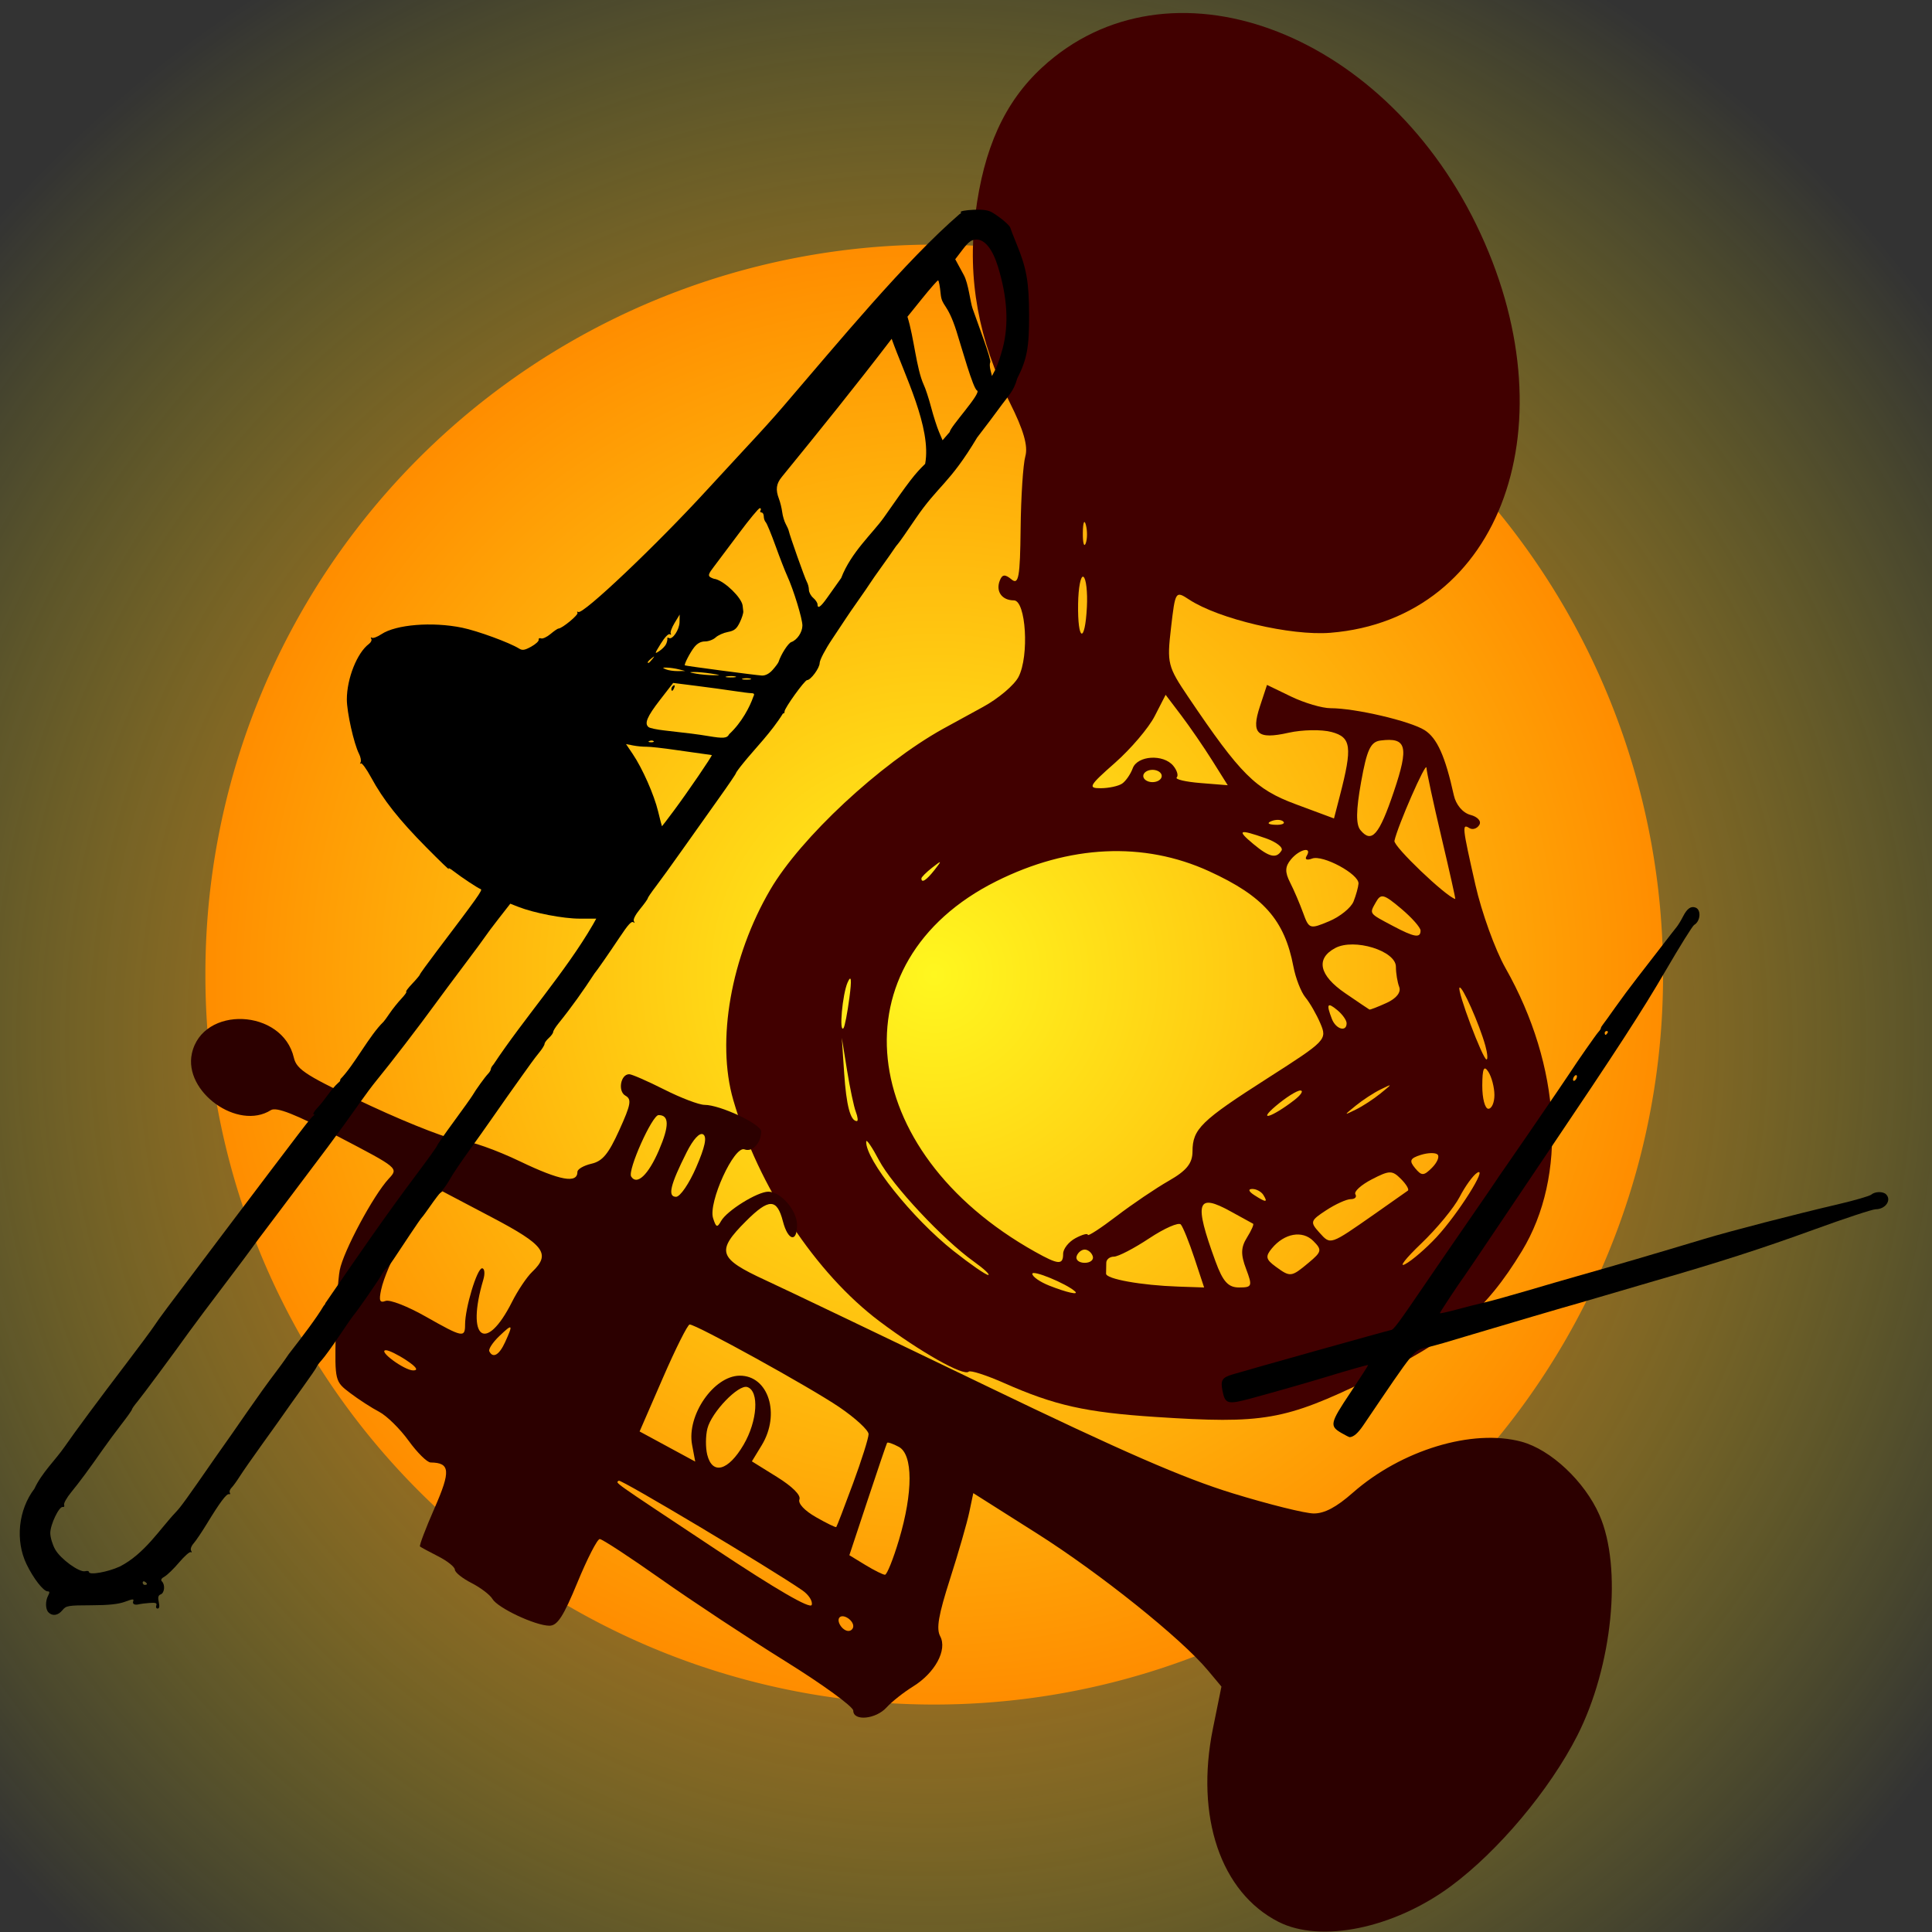<?xml version="1.0" encoding="UTF-8" standalone="no"?>
<!-- Created with Inkscape (http://www.inkscape.org/) -->

<svg
   xmlns:dc="http://purl.org/dc/elements/1.1/"
   xmlns:cc="http://creativecommons.org/ns#"
   xmlns:rdf="http://www.w3.org/1999/02/22-rdf-syntax-ns#"
   xmlns:svg="http://www.w3.org/2000/svg"
   xmlns="http://www.w3.org/2000/svg"
   xmlns:xlink="http://www.w3.org/1999/xlink"
   xmlns:sodipodi="http://sodipodi.sourceforge.net/DTD/sodipodi-0.dtd"
   xmlns:inkscape="http://www.inkscape.org/namespaces/inkscape"
   width="1024"
   height="1024"
   id="svg2"
   version="1.1"
   inkscape:version="0.48.4 r9939"
   sodipodi:docname="icon_redcircle.svg"
   inkscape:export-filename="/home/ben/Dropbox/Red Jackets/RedJacketsFakebook/images/icon_redcircle_40.png"
   inkscape:export-xdpi="3.515625"
   inkscape:export-ydpi="3.515625">
  <rect width="100%" height="100%" fill="#333333" stroke="none"/>
  <defs
     id="defs4">
    <linearGradient
       id="linearGradient4052">
      <stop
         id="stop4054"
         offset="0"
         style="stop-color:#ff4d1f;stop-opacity:1;" />
      <stop
         id="stop4056"
         offset="1"
         style="stop-color:#831500;stop-opacity:1;" />
    </linearGradient>
    <linearGradient
       id="linearGradient3817">
      <stop
         style="stop-color:#a57400;stop-opacity:0;"
         offset="0"
         id="stop3819" />
      <stop
         style="stop-color:#000000;stop-opacity:0.3;"
         offset="1"
         id="stop3821" />
    </linearGradient>
    <linearGradient
       id="linearGradient3789">
      <stop
         style="stop-color:#fff71f;stop-opacity:1;"
         offset="0"
         id="stop3791" />
      <stop
         style="stop-color:#ff8d00;stop-opacity:1;"
         offset="1"
         id="stop3793" />
    </linearGradient>
    <radialGradient
       inkscape:collect="always"
       xlink:href="#linearGradient3789"
       id="radialGradient3811"
       cx="157.371"
       cy="306.106"
       fx="157.371"
       fy="306.106"
       r="54.949"
       gradientTransform="matrix(1,0,0,1.015,0,-4.504)"
       gradientUnits="userSpaceOnUse" />
    <radialGradient
       inkscape:collect="always"
       xlink:href="#linearGradient3789"
       id="radialGradient3813"
       cx="167.074"
       cy="295.735"
       fx="167.074"
       fy="295.735"
       r="65.145"
       gradientTransform="matrix(1,0,0,0.845,0,45.964)"
       gradientUnits="userSpaceOnUse"
       spreadMethod="reflect" />
    <radialGradient
       inkscape:collect="always"
       xlink:href="#linearGradient3789"
       id="radialGradient3829"
       gradientUnits="userSpaceOnUse"
       gradientTransform="matrix(1,0,0,1.015,0,-4.504)"
       cx="157.371"
       cy="306.106"
       fx="157.371"
       fy="306.106"
       r="54.949" />
    <radialGradient
       inkscape:collect="always"
       xlink:href="#linearGradient3789"
       id="radialGradient3835"
       gradientUnits="userSpaceOnUse"
       gradientTransform="matrix(1,0,0,0.845,0,45.964)"
       spreadMethod="reflect"
       cx="167.074"
       cy="295.735"
       fx="167.074"
       fy="295.735"
       r="65.145" />
    <radialGradient
       inkscape:collect="always"
       xlink:href="#linearGradient3789-3"
       id="radialGradient3813-4"
       cx="167.074"
       cy="295.735"
       fx="167.074"
       fy="295.735"
       r="65.145"
       gradientTransform="matrix(1,0,0,0.845,0,45.964)"
       gradientUnits="userSpaceOnUse"
       spreadMethod="reflect" />
    <linearGradient
       id="linearGradient3789-3">
      <stop
         style="stop-color:#fff71f;stop-opacity:1;"
         offset="0"
         id="stop3791-2" />
      <stop
         style="stop-color:#ff8d00;stop-opacity:1;"
         offset="1"
         id="stop3793-0" />
    </linearGradient>
    <linearGradient
       id="linearGradient3876">
      <stop
         style="stop-color:#fff71f;stop-opacity:1;"
         offset="0"
         id="stop3878" />
      <stop
         style="stop-color:#ff8d00;stop-opacity:1;"
         offset="1"
         id="stop3880" />
    </linearGradient>
    <linearGradient
       id="linearGradient3883">
      <stop
         style="stop-color:#fff71f;stop-opacity:1;"
         offset="0"
         id="stop3885" />
      <stop
         style="stop-color:#ff8d00;stop-opacity:1;"
         offset="1"
         id="stop3887" />
    </linearGradient>
    <radialGradient
       inkscape:collect="always"
       xlink:href="#linearGradient3789-3"
       id="radialGradient3835-8"
       gradientUnits="userSpaceOnUse"
       gradientTransform="matrix(1,0,0,0.845,0,45.964)"
       spreadMethod="reflect"
       cx="167.074"
       cy="295.735"
       fx="167.074"
       fy="295.735"
       r="65.145" />
    <linearGradient
       id="linearGradient3890">
      <stop
         style="stop-color:#fff71f;stop-opacity:1;"
         offset="0"
         id="stop3892" />
      <stop
         style="stop-color:#ff8d00;stop-opacity:1;"
         offset="1"
         id="stop3894" />
    </linearGradient>
    <radialGradient
       r="65.145"
       fy="295.735"
       fx="167.074"
       cy="295.735"
       cx="167.074"
       spreadMethod="reflect"
       gradientTransform="matrix(1,0,0,0.845,0,45.964)"
       gradientUnits="userSpaceOnUse"
       id="radialGradient3900"
       xlink:href="#linearGradient3789-3"
       inkscape:collect="always" />
    <radialGradient
       inkscape:collect="always"
       xlink:href="#linearGradient4052"
       id="radialGradient4050"
       cx="-1510"
       cy="339.714"
       fx="-1510"
       fy="339.714"
       r="404.286"
       gradientUnits="userSpaceOnUse" />
    <radialGradient
       inkscape:collect="always"
       xlink:href="#linearGradient3789-3"
       id="radialGradient4070"
       gradientUnits="userSpaceOnUse"
       cx="-1510"
       cy="339.714"
       fx="-1510"
       fy="339.714"
       r="404.286" />
    <radialGradient
       inkscape:collect="always"
       xlink:href="#linearGradient3789-3"
       id="radialGradient4072"
       gradientUnits="userSpaceOnUse"
       gradientTransform="matrix(1,0,0,0.845,0,45.964)"
       spreadMethod="reflect"
       cx="167.074"
       cy="295.735"
       fx="167.074"
       fy="295.735"
       r="65.145" />
    <radialGradient
       inkscape:collect="always"
       xlink:href="#linearGradient3789-3"
       id="radialGradient4074"
       gradientUnits="userSpaceOnUse"
       gradientTransform="matrix(1,0,0,0.845,0,45.964)"
       spreadMethod="reflect"
       cx="167.074"
       cy="295.735"
       fx="167.074"
       fy="295.735"
       r="65.145" />
    <radialGradient
       inkscape:collect="always"
       xlink:href="#linearGradient4052-9"
       id="radialGradient4070-0"
       gradientUnits="userSpaceOnUse"
       cx="-1510"
       cy="339.714"
       fx="-1510"
       fy="339.714"
       r="404.286" />
    <linearGradient
       id="linearGradient4052-9">
      <stop
         id="stop4054-1"
         offset="0"
         style="stop-color:#ff4d1f;stop-opacity:1;" />
      <stop
         id="stop4056-1"
         offset="1"
         style="stop-color:#ffff00;stop-opacity:0;" />
    </linearGradient>
    <radialGradient
       r="404.286"
       fy="339.714"
       fx="-1510"
       cy="339.714"
       cx="-1510"
       gradientUnits="userSpaceOnUse"
       id="radialGradient9207"
       xlink:href="#linearGradient4052-9"
       inkscape:collect="always" />
  </defs>
  <sodipodi:namedview
     id="base"
     pagecolor="#000000"
     bordercolor="#666666"
     borderopacity="1.0"
     inkscape:pageopacity="0"
     inkscape:pageshadow="2"
     inkscape:zoom="0.35"
     inkscape:cx="-248.03152"
     inkscape:cy="475.57302"
     inkscape:document-units="px"
     inkscape:current-layer="g4058"
     showgrid="false"
     inkscape:window-width="1920"
     inkscape:window-height="1022"
     inkscape:window-x="0"
     inkscape:window-y="0"
     inkscape:window-maximized="1"
     showguides="true"
     inkscape:guide-bbox="true" />
  <g
     inkscape:label="Layer 1"
     inkscape:groupmode="layer"
     id="layer1"
     transform="translate(0,-28.362)">
    <g
       id="g4058"
       transform="matrix(1.097,0,0,1.097,-48.09,-36.55)">
      <path
         transform="matrix(1.483,0,0,1.483,2731.924,56.406)"
         d="m -1105.714,339.714 a 404.286,404.286 0 1 1 -808.571,0 404.286,404.286 0 1 1 808.571,0 z"
         sodipodi:ry="404.28571"
         sodipodi:rx="404.28571"
         sodipodi:cy="339.71429"
         sodipodi:cx="-1510"
         id="path4042-1"
         style="fill:url(#radialGradient9207);fill-opacity:1.0;stroke:none"
         sodipodi:type="arc"
         inkscape:export-filename="/home/ben/Dropbox/Red Jackets/RedJacketsFakebook/images/icon_redcircle_40.png"
         inkscape:export-xdpi="2.7363365"
         inkscape:export-ydpi="2.7363365" />
      <path
         transform="matrix(0.871,0,0,0.871,1810.426,234.153)"
         d="m -1105.714,339.714 a 404.286,404.286 0 1 1 -808.571,0 404.286,404.286 0 1 1 808.571,0 z"
         sodipodi:ry="404.28571"
         sodipodi:rx="404.28571"
         sodipodi:cy="339.71429"
         sodipodi:cx="-1510"
         id="path4042"
         style="fill:url(#radialGradient4070);fill-opacity:1.0;stroke:none"
         sodipodi:type="arc" />
      <path
         sodipodi:nodetypes="sscssssscscccsssssssssscsssccsssssscssssscsscccscscscccsccsssssccscsssssssssscsscssscscsssssscssscsssssssssscssssssscscsscscssssssscscscsssscsscssssscssscssscssscsssccssscscsscsscsscssssscccccccscscsscssccsssssccscccccc"
         inkscape:connector-curvature="0"
         id="path4036"
         d="m 602.158,743.778 c -33.752,-2.217 -48.724,-5.568 -73.163,-16.376 -8.634,-3.819 -16.343,-6.299 -17.13,-5.512 -2.368,2.368 -23.319,-9.452 -43.072,-24.301 -30.878,-23.211 -58.558,-65.099 -70.671,-106.943 -8.277,-28.592 -1.121,-69.202 17.918,-101.689 14.686,-25.059 52.925,-60.673 83.303,-77.582 3.326,-1.852 12.077,-6.643 19.447,-10.648 7.369,-4.005 15.086,-10.529 17.148,-14.498 5.253,-10.11 3.61,-36.991 -2.261,-36.991 -5.73,0 -8.814,-4.288 -6.82,-9.483 1.193,-3.11 2.531,-3.263 5.679,-0.65 3.453,2.866 4.166,-1.089 4.415,-24.488 0.163,-15.348 1.19,-31.094 2.283,-34.991 1.389,-4.955 -0.872,-12.764 -7.519,-25.972 -15.09,-29.983 -20.535,-59.76 -16.625,-90.935 4.008,-31.964 14.152,-54.273 32.273,-70.976 60.734,-55.983 163.496,-18.777 209.725,75.933 46.55,95.369 12.517,190.569 -70.509,197.234 -19.076,1.531 -53.849,-6.646 -68.174,-16.032 -6.632,-4.346 -6.716,-4.217 -8.785,13.614 -2.002,17.246 -1.647,18.657 8.467,33.636 25.15,37.249 32.28,44.359 51.738,51.591 l 18.538,6.891 2.847,-11.002 c 6.113,-23.621 5.516,-28.206 -4.003,-30.765 -4.808,-1.292 -14.187,-1.126 -20.842,0.369 -15.075,3.387 -18.171,0.523 -13.788,-12.755 l 3.421,-10.366 11.644,5.626 c 6.404,3.094 14.992,5.626 19.084,5.626 11.927,0 38.435,6.192 45.431,10.612 6.006,3.795 9.961,12.612 14.108,31.461 1.009,4.585 4.33,8.514 8.011,9.476 3.53,0.923 5.412,3.059 4.293,4.87 -1.097,1.775 -3.241,2.456 -4.766,1.513 -3.672,-2.269 -3.531,-0.927 2.87,27.37 3.019,13.346 9.551,31.434 14.515,40.195 26.938,47.545 30.009,100.497 7.936,136.833 -17.662,29.074 -34.035,42.797 -74.243,62.224 -40.454,19.546 -50.565,21.306 -102.721,17.88 z m -38.955,-60.689 c -4.236,-3.791 -20.594,-10.521 -20.594,-8.473 0,1.364 3.685,3.935 8.188,5.715 8.459,3.343 14.579,4.704 12.406,2.759 z m 57.731,-16.01 c -2.575,-7.779 -5.54,-15.113 -6.589,-16.298 -1.05,-1.185 -7.905,1.824 -15.236,6.686 -7.33,4.863 -15.002,8.847 -17.049,8.854 -2.047,0.006 -3.722,1.353 -3.722,2.99 0,1.638 -0.044,3.982 -0.099,5.21 -0.115,2.596 16.974,5.669 34.903,6.277 l 12.473,0.423 -4.681,-14.143 z m 24.949,5.147 c -2.635,-6.981 -2.531,-10.38 0.465,-15.177 2.123,-3.4 3.433,-6.386 2.91,-6.636 -0.523,-0.25 -5.308,-2.877 -10.633,-5.837 -16.599,-9.227 -18.026,-4.685 -7.536,23.991 3.595,9.828 6.144,12.654 11.41,12.654 6.309,0 6.544,-0.626 3.385,-8.996 z m -131.56,-3.537 c -14.95,-10.693 -39.4,-36.83 -45.798,-48.959 -3.324,-6.301 -6.103,-10.363 -6.175,-9.027 -0.468,8.64 22.274,37.134 42.224,52.904 8.112,6.412 15.634,11.617 16.715,11.565 1.081,-0.052 -2.054,-2.969 -6.967,-6.483 z m 161.791,0.576 c 6.358,-5.298 6.553,-6.214 2.242,-10.525 -5.268,-5.268 -13.943,-3.721 -19.991,3.566 -3.252,3.919 -2.964,5.342 1.789,8.817 7.129,5.213 7.531,5.166 15.959,-1.858 z m 61.793,-12.363 c 10.4,-11.205 25.084,-34.476 19.624,-31.101 -1.962,1.213 -5.769,6.462 -8.46,11.666 -2.691,5.204 -11.056,15.349 -18.588,22.545 -7.532,7.196 -11.015,11.672 -7.74,9.947 3.275,-1.725 10.099,-7.601 15.164,-13.057 z m -180.411,8.048 c 0,-2.399 2.68,-5.795 5.955,-7.548 3.275,-1.753 5.955,-2.479 5.955,-1.613 0,0.866 6.233,-3.184 13.852,-9 7.619,-5.815 18.997,-13.511 25.285,-17.101 8.563,-4.888 11.439,-8.44 11.456,-14.146 0.033,-10.907 4.032,-14.812 36.32,-35.46 28.278,-18.084 28.786,-18.611 25.477,-26.393 -1.857,-4.367 -5.112,-10.039 -7.232,-12.602 -2.12,-2.564 -4.732,-9.263 -5.804,-14.887 -4.301,-22.562 -14.456,-34.051 -40.733,-46.081 -31.593,-14.464 -67.597,-12.77 -102.835,4.839 -77.845,38.9 -68.27,130.337 18.747,179.019 11.303,6.324 13.557,6.485 13.557,0.974 z m 14.316,1.161 c -0.587,-1.76 -2.34,-3.201 -3.895,-3.201 -1.556,0 -3.309,1.44 -3.896,3.201 -0.587,1.76 1.166,3.201 3.896,3.201 2.729,0 4.482,-1.44 3.895,-3.201 z m 136.044,-20.29 c 8.188,-5.721 15.477,-10.846 16.199,-11.391 0.721,-0.544 -0.787,-3.088 -3.352,-5.653 -4.233,-4.233 -5.531,-4.214 -14.063,0.198 -5.17,2.673 -8.745,5.92 -7.945,7.215 0.8,1.295 -0.202,2.354 -2.228,2.354 -2.025,0 -7.369,2.415 -11.874,5.367 -7.72,5.059 -7.906,5.682 -3.232,10.847 5.403,5.97 4.924,6.132 26.494,-8.938 z m -53.594,-9.261 c -1.012,-1.638 -3.436,-2.957 -5.386,-2.932 -2.131,0.027 -1.764,1.198 0.92,2.932 5.72,3.697 6.751,3.697 4.466,0 z m 84.159,-19.554 c -1.007,-1.007 -4.683,-0.927 -8.168,0.18 -5.176,1.643 -5.673,2.81 -2.713,6.376 3.177,3.828 4.182,3.806 8.167,-0.18 2.5,-2.5 3.721,-5.369 2.713,-6.376 z m -281.091,-20.666 c -0.948,-2.47 -2.859,-11.514 -4.247,-20.098 l -2.523,-15.606 1.139,17.044 c 1.048,15.672 3.03,23.152 6.134,23.152 0.671,0 0.444,-2.021 -0.504,-4.492 z m 211.819,-5.617 c 3.275,-2.524 4.615,-4.626 2.977,-4.67 -1.637,-0.044 -6.997,3.334 -11.91,7.506 -9.147,7.769 -1.801,5.436 8.932,-2.837 z m 41.684,-3.236 c 5.955,-4.849 5.955,-4.849 0,-1.925 -3.275,1.608 -8.634,5.105 -11.91,7.772 -5.955,4.849 -5.955,4.849 0,1.925 3.275,-1.608 8.634,-5.105 11.91,-7.772 z m 55.037,0.69 c -0.024,-3.685 -1.344,-8.709 -2.932,-11.165 -2.147,-3.322 -2.898,-1.606 -2.932,6.699 -0.024,6.141 1.294,11.165 2.932,11.165 1.638,0 2.957,-3.015 2.932,-6.699 z m -4.392,-23.819 c -2.901,-10.437 -11.259,-29.212 -12.468,-28.004 -1.316,1.316 11.243,34.703 13.053,34.703 0.702,0 0.438,-3.015 -0.586,-6.699 z m -307.249,-23.075 c 1.183,-8.947 0.895,-11.42 -0.865,-7.444 -2.518,5.686 -4.221,24.669 -1.981,22.083 0.591,-0.682 1.872,-7.27 2.846,-14.639 z m 240.229,12.274 c 0,-1.437 -2.01,-4.281 -4.466,-6.319 -4.848,-4.023 -5.454,-3.061 -2.659,4.223 1.913,4.986 7.125,6.519 7.125,2.097 z m 19.328,-9.827 c 4.693,-2.138 7.073,-5.139 6.095,-7.687 -0.882,-2.299 -1.604,-6.696 -1.604,-9.771 0,-7.716 -20.187,-13.939 -29.335,-9.043 -9.534,5.102 -7.762,13.188 4.771,21.77 6.141,4.205 11.437,7.779 11.77,7.942 0.332,0.163 4.069,-1.282 8.303,-3.211 z m 16.401,-34.934 c 0,-1.492 -4.244,-6.284 -9.431,-10.648 -8.402,-7.07 -9.731,-7.399 -12.183,-3.019 -3.163,5.653 -3.501,5.185 8.215,11.402 10.386,5.511 13.398,6.021 13.398,2.265 z m -32.367,-14.091 c 1.196,-3.04 2.268,-6.913 2.383,-8.607 0.312,-4.589 -17.277,-14.078 -22.43,-12.101 -2.528,0.97 -3.677,0.437 -2.647,-1.229 2.929,-4.739 -3.397,-3.378 -7.549,1.624 -2.894,3.488 -2.995,6.128 -0.426,11.165 1.851,3.629 4.682,10.239 6.293,14.688 2.83,7.819 3.251,7.955 12.565,4.039 5.3,-2.229 10.616,-6.539 11.811,-9.579 z m 42.443,-31.097 c -3.904,-16.52 -7.155,-31.593 -7.224,-33.496 -0.124,-3.425 -13.975,28.201 -15.473,35.33 -0.554,2.639 24.801,26.873 29.396,28.096 0.22,0.058 -2.795,-13.41 -6.699,-29.93 z m -244.913,15.894 c 3.704,-4.722 3.598,-4.828 -1.124,-1.124 -2.866,2.248 -5.21,4.592 -5.21,5.21 0,2.451 2.445,0.873 6.335,-4.086 z m 167.666,-9.387 c 0.913,-1.478 -2.557,-4.158 -7.712,-5.955 -12.954,-4.516 -14.062,-3.995 -5.922,2.786 7.738,6.447 11.122,7.233 13.634,3.168 z m 54.298,-28.578 c 7.335,-21.746 6.164,-26.197 -6.466,-24.579 -4.824,0.618 -6.593,4.404 -9.405,20.115 -2.444,13.655 -2.535,20.478 -0.311,23.174 5.443,6.597 9.054,2.422 16.182,-18.71 z m -53.436,14.579 c -0.989,-0.989 -3.557,-1.095 -5.707,-0.235 -2.375,0.95 -1.67,1.656 1.799,1.799 3.139,0.129 4.897,-0.574 3.908,-1.564 z m -77.878,-18.344 c 1.757,-1.203 4.06,-4.532 5.117,-7.398 2.284,-6.19 14.809,-6.967 19.584,-1.215 1.824,2.198 2.576,4.736 1.671,5.641 -0.905,0.905 4.272,2.121 11.504,2.703 l 13.149,1.059 -7.477,-11.91 c -4.112,-6.55 -10.864,-16.379 -15.005,-21.842 l -7.527,-9.932 -5.299,10.33 c -2.915,5.681 -11.565,15.845 -19.224,22.587 -12.498,11.001 -13.195,12.252 -6.806,12.211 3.915,-0.024 8.556,-1.03 10.313,-2.233 z m 19.136,-3.676 c 0,-1.638 -2.01,-2.977 -4.466,-2.977 -2.456,0 -4.466,1.34 -4.466,2.977 0,1.638 2.01,2.977 4.466,2.977 2.456,0 4.466,-1.34 4.466,-2.977 z m -36.161,-81.627 c 0.374,-7.23 -0.38,-13.8 -1.677,-14.6 -1.296,-0.8 -2.455,5.116 -2.575,13.146 -0.271,18.167 3.323,19.396 4.251,1.454 z m -0.482,-39.647 c -0.755,-2.897 -1.422,-1.248 -1.483,3.665 -0.061,4.913 0.557,7.283 1.373,5.267 0.816,-2.016 0.865,-6.035 0.11,-8.932 z"
         style="fill:#410000;fill-opacity:1" />
      <path
         inkscape:connector-curvature="0"
         id="path4023"
         d="m 692.019,751.567 c -5.907,-3.423 -5.626,-4.718 4.227,-19.473 4.841,-7.249 8.717,-13.275 8.614,-13.391 -0.176,-0.198 -10.012,2.59 -20.449,5.795 -7.554,2.32 -26.165,7.636 -36.339,10.379 -11.114,2.997 -12.32,2.665 -13.584,-3.742 -1.003,-5.083 -0.224,-6.371 4.765,-7.873 8.343,-2.511 76.043,-21.481 76.664,-21.481 1.142,0 3.605,-3.313 15.994,-21.512 5.454,-8.011 15.125,-22.094 21.492,-31.294 6.367,-9.2 12.201,-17.707 12.965,-18.904 0.764,-1.197 2.678,-3.992 4.252,-6.211 1.575,-2.219 6.71,-9.661 11.411,-16.537 4.701,-6.876 10.914,-15.956 13.806,-20.179 2.892,-4.222 5.884,-8.649 6.648,-9.838 3.252,-5.058 12.595,-18.44 13.659,-19.563 0.637,-0.672 1.158,-1.478 1.158,-1.79 0,-0.313 0.417,-1.072 0.926,-1.687 0.509,-0.615 3.21,-4.362 6.001,-8.326 2.791,-3.964 7.589,-10.423 10.662,-14.354 3.073,-3.931 8.303,-10.689 11.623,-15.018 3.32,-4.329 6.633,-8.588 7.363,-9.464 0.73,-0.876 2.157,-3.221 3.173,-5.211 1.923,-3.769 3.781,-5.068 6.021,-4.209 2.83,1.086 2.353,6.648 -0.719,8.391 -0.746,0.423 -6.937,10.354 -13.759,22.069 -11.311,19.425 -23.429,38.109 -57.058,87.976 -6.526,9.677 -18.024,26.763 -25.551,37.968 -7.527,11.205 -14.165,21.017 -14.753,21.805 -2.376,3.182 -11.718,17.328 -11.718,17.744 0,0.245 3.646,-0.544 8.103,-1.753 4.457,-1.209 10.603,-2.766 13.659,-3.46 3.056,-0.693 12.224,-3.23 20.373,-5.637 8.149,-2.407 18.984,-5.553 24.078,-6.992 18.3,-5.169 38.168,-10.992 61.583,-18.047 12.546,-3.78 43.452,-11.784 64.361,-16.669 8.149,-1.904 15.475,-4.027 16.279,-4.718 1.809,-1.555 5.662,-1.634 7.15,-0.146 2.801,2.801 -0.293,7.223 -5.054,7.223 -1.528,0 -14.83,4.384 -29.561,9.743 -25.339,9.217 -46.057,15.889 -77.716,25.027 -7.64,2.205 -18.267,5.32 -23.614,6.922 -5.348,1.602 -10.974,3.247 -12.502,3.656 -3.845,1.03 -39.656,11.546 -50.933,14.957 -13.697,4.143 -17.091,5.117 -22.45,6.443 -6.617,1.637 -5.091,-0.23 -30.61,37.434 -2.689,3.969 -4.686,5.745 -6.671,5.933 -0.255,0.024 -2.041,-0.87 -3.969,-1.988 z m 113.579,-171.562 c 0.293,-0.764 0.174,-1.389 -0.265,-1.389 -0.439,0 -1.038,0.625 -1.331,1.389 -0.293,0.764 -0.174,1.389 0.265,1.389 0.439,0 1.038,-0.625 1.331,-1.389 z m 14.945,-21.762 c 0.315,-0.509 0.131,-0.926 -0.408,-0.926 -0.539,0 -0.981,0.417 -0.981,0.926 0,0.509 0.184,0.926 0.408,0.926 0.225,0 0.666,-0.417 0.981,-0.926 z"
         style="fill:#000000" />
      <path
         inkscape:connector-curvature="0"
         id="path3997"
         d="m 661.588,987.738 c -27.945,-14.194 -40.357,-50.775 -31.71,-93.451 l 4.102,-20.244 -6.59,-7.882 c -12.89,-15.418 -52.068,-46.796 -82.457,-66.039 l -30.847,-19.534 -1.937,9.232 c -1.065,5.078 -5.241,19.555 -9.281,32.172 -5.622,17.559 -6.741,24.066 -4.775,27.74 3.529,6.593 -2.466,17.694 -13.107,24.27 -4.534,2.802 -10.285,7.351 -12.781,10.109 -5.19,5.735 -16.113,6.791 -16.113,1.558 0,-1.901 -14.714,-12.607 -32.698,-23.791 -17.984,-11.184 -45.067,-29.062 -60.185,-39.729 -15.118,-10.667 -28.444,-19.39 -29.613,-19.383 -1.169,0.01 -6.013,9.44 -10.763,20.964 -6.795,16.483 -9.69,20.943 -13.573,20.91 -6.85,-0.059 -24.96,-8.576 -27.509,-12.938 -1.157,-1.981 -5.714,-5.446 -10.125,-7.701 -4.411,-2.255 -8.02,-5.153 -8.02,-6.44 0,-1.288 -3.609,-4.177 -8.02,-6.42 -4.411,-2.243 -8.382,-4.392 -8.825,-4.775 -0.442,-0.383 2.716,-8.718 7.019,-18.522 7.905,-18.011 7.569,-21.952 -1.881,-22.069 -1.688,-0.02 -6.483,-4.757 -10.655,-10.526 -4.172,-5.768 -10.565,-12.046 -14.205,-13.949 -3.641,-1.904 -9.951,-5.988 -14.023,-9.076 -7.347,-5.572 -7.4,-5.787 -6.997,-28.343 0.225,-12.501 1.102,-26.436 1.952,-30.967 1.704,-9.08 16.287,-36.298 23.726,-44.281 4.727,-5.072 4.702,-5.093 -24.296,-20.24 -20.952,-10.944 -30.044,-14.52 -32.682,-12.852 -15.909,10.06 -42.245,-8.828 -38.171,-27.377 5.125,-23.333 43.785,-21.71 49.278,2.068 1.348,5.835 6.271,8.912 37.41,23.377 19.722,9.162 39.248,16.657 43.391,16.657 4.144,0 16.945,4.513 28.446,10.028 19.406,9.306 27.759,10.826 27.759,5.052 0,-1.292 3.054,-3.054 6.786,-3.915 5.33,-1.23 8.21,-4.707 13.419,-16.2 5.638,-12.439 6.086,-14.94 2.985,-16.676 -3.795,-2.124 -2.345,-10.37 1.822,-10.37 1.251,0 8.874,3.332 16.94,7.403 8.066,4.072 16.826,7.403 19.467,7.403 7.532,0 27.425,9.348 27.383,12.868 -0.067,5.596 -4.287,10.104 -8.092,8.644 -4.998,-1.918 -17.583,25.63 -15.174,33.217 1.443,4.545 1.995,4.743 3.872,1.389 2.8,-5.004 17.552,-14.167 22.809,-14.167 6.053,0 13.899,9.055 13.899,16.041 0,8.743 -4.409,7.656 -6.829,-1.683 -2.904,-11.205 -6.76,-11.22 -17.912,-0.068 -14.472,14.471 -13.332,17.945 9.318,28.405 10.519,4.858 58.531,27.842 106.692,51.075 66.06,31.867 95.35,44.632 119.254,51.971 17.428,5.351 35.043,9.729 39.145,9.729 5.197,0 10.887,-3.018 18.77,-9.958 23.525,-20.708 57.902,-31.119 81.593,-24.71 14.149,3.827 30.472,19.169 37.603,35.342 11.156,25.299 6.373,73.139 -10.661,106.645 -13.331,26.222 -38.192,55.831 -61.098,72.768 -27.491,20.327 -62.768,27.632 -83.236,17.236 z M 456.094,844.852 c 0,-2.912 -4.813,-6.026 -6.581,-4.259 -1.768,1.768 1.347,6.581 4.259,6.581 1.277,0 2.322,-1.045 2.322,-2.322 z m -24.573,-17.285 c -15.493,-10.683 -87.837,-53.888 -88.733,-52.993 -1.348,1.348 -5.367,-1.497 46.593,32.984 29.726,19.727 45.942,29.129 46.637,27.043 0.587,-1.759 -1.437,-4.925 -4.497,-7.035 z m 46.678,-24.462 c 6.833,-22.946 6.79,-41.193 -0.106,-44.884 -2.831,-1.515 -5.373,-2.387 -5.649,-1.938 -0.276,0.449 -4.491,12.851 -9.367,27.56 l -8.865,26.743 7.727,4.712 c 4.25,2.591 8.513,4.716 9.473,4.721 0.961,0 4.014,-7.606 6.786,-16.914 z m -22.247,-27.112 c 4.15,-11.255 7.545,-22.012 7.545,-23.905 0,-1.893 -6.389,-7.78 -14.198,-13.083 -14.171,-9.623 -68.996,-39.898 -72.253,-39.898 -0.945,0 -6.772,11.628 -12.949,25.84 l -11.231,25.84 13.438,7.278 13.438,7.278 -1.527,-8.141 c -2.66,-14.179 10.463,-33.24 22.971,-33.363 13.928,-0.138 19.858,18.554 10.668,33.626 l -4.737,7.769 12.119,7.533 c 7.433,4.62 11.629,8.81 10.852,10.835 -0.762,1.985 2.429,5.413 8.004,8.6 5.099,2.914 9.506,5.063 9.793,4.776 0.287,-0.287 3.917,-9.731 8.067,-20.986 z m -52.854,-18.775 c 6.736,-11.494 7.67,-25.966 1.802,-27.892 -4.255,-1.397 -17.3,12.174 -19.278,20.055 -0.895,3.567 -0.931,9.262 -0.079,12.655 2.485,9.902 10.165,7.794 17.556,-4.817 z M 240.164,716.382 c -4.072,-2.697 -8.514,-4.873 -9.871,-4.837 -4.18,0.112 8.922,9.774 13.229,9.756 2.633,-0.01 1.46,-1.728 -3.358,-4.919 z m 47.725,-8.753 c 3.994,-8.765 3.658,-9.105 -2.848,-2.88 -3.142,3.005 -5.297,6.297 -4.79,7.315 1.772,3.557 4.797,1.801 7.638,-4.435 z m -19.346,-8.486 c 0,-8.021 5.782,-27.181 8.203,-27.181 1.234,0 1.501,2.499 0.594,5.553 -8.468,28.49 1.18,35.886 13.897,10.653 2.782,-5.52 7.143,-12.023 9.691,-14.451 9.162,-8.731 6.052,-12.967 -19.336,-26.332 l -23.969,-12.618 -6.261,4.625 c -6.487,4.792 -20.867,31.223 -23.39,42.994 -1.121,5.23 -0.641,6.414 2.164,5.338 1.982,-0.761 10.603,2.583 19.156,7.431 18.122,10.271 19.253,10.505 19.253,3.99 z m 111.644,-75.92 c 4.29,-9.885 5.321,-14.724 3.399,-15.951 -1.688,-1.077 -4.792,2.277 -7.994,8.637 -7.937,15.766 -9.302,21.504 -5.116,21.504 1.968,0 6.303,-6.334 9.712,-14.19 z m -17.997,-8.27 c 5.074,-11.794 5.027,-17.024 -0.153,-17.024 -3.125,0 -15.069,26.737 -13.255,29.672 2.759,4.464 8.293,-0.756 13.408,-12.648 z"
         style="fill:#2c0000;fill-opacity:1" />
      <path
         sodipodi:nodetypes="ccscccscsscccccccsccscssscccsscccssccssssccssccssssssccccssccscssssccssscscccsccssscccsscssccsssccssssccsccscccscsccsccccccscsscssccccssccssscscccccscscsscssscscssssccccscsccccccsccccsccssccsccccccscccccsccssssscccccccscccccsscssssssccccccscssccccccscccccscccccccccssccccccccccsscscscccccccsscsccsscccsssscsssscss"
         inkscape:connector-curvature="0"
         id="path4010"
         d="m 67.286,838.222 c -1.531,-1.531 -1.613,-5.473 -0.171,-8.168 0.797,-1.49 0.738,-2.009 -0.228,-2.009 -2.063,0 -6.88,-6.181 -10.231,-13.128 -5.515,-11.435 -3.967,-26.271 3.804,-36.459 3.508,-7.624 10.174,-13.929 14.406,-20.015 5.242,-7.57 16.72,-23.06 30.207,-40.765 5.763,-7.565 11.732,-15.616 13.266,-17.891 3.106,-4.608 3.04,-4.52 33.029,-44.237 39.719,-52.605 42.676,-56.466 43.834,-57.231 0.635,-0.42 0.717,-0.77 0.182,-0.779 -0.535,-0.011 0.179,-1.301 1.586,-2.871 3.914,-4.045 6.368,-8.783 10.511,-12.547 0.449,-0.19 0.819,-0.891 0.822,-1.558 6.766,-6.9 13.963,-21.102 20.813,-27.69 0.313,-0.286 1.672,-2.155 3.02,-4.154 1.348,-1.999 3.87,-5.153 5.605,-7.009 1.735,-1.856 2.799,-3.375 2.366,-3.375 -0.433,0 0.873,-1.752 2.902,-3.894 2.03,-2.142 3.695,-4.133 3.7,-4.425 0,-0.292 3.544,-5.199 7.865,-10.903 20.144,-26.594 22.562,-29.999 21.547,-30.337 -1.379,-0.46 -9.251,-5.667 -13.257,-8.77 -1.685,-1.305 -2.676,-1.744 -2.2,-0.976 0.475,0.769 -4.389,-3.913 -10.81,-10.405 -13.286,-13.432 -20.85,-23.014 -26.739,-33.869 -2.246,-4.141 -4.471,-7.178 -4.944,-6.749 -0.473,0.429 -0.532,0.209 -0.132,-0.488 0.401,-0.697 0.064,-2.566 -0.747,-4.154 -2.469,-4.83 -5.879,-20.062 -5.879,-26.259 0,-10.093 4.951,-22.539 10.661,-26.8 1.009,-0.753 1.521,-1.877 1.137,-2.497 -0.383,-0.62 -0.236,-0.843 0.328,-0.494 0.564,0.348 2.622,-0.428 4.574,-1.726 7.058,-4.693 24.592,-6.104 39.002,-3.138 7.483,1.54 22.884,7.184 27.541,10.092 1.556,0.972 2.694,0.79 5.813,-0.929 2.133,-1.176 3.767,-2.677 3.631,-3.337 -0.136,-0.66 0.383,-0.958 1.153,-0.662 0.77,0.295 2.817,-0.656 4.551,-2.114 1.733,-1.458 3.474,-2.651 3.87,-2.651 1.727,0 9.756,-6.636 9.172,-7.582 -0.356,-0.575 -0.184,-0.76 0.382,-0.41 2.24,1.385 37.65,-32.192 62.114,-58.898 5.711,-6.235 13.692,-14.879 17.736,-19.21 8.609,-9.22 14.401,-15.628 19.262,-21.31 26.433,-30.74 58.833,-70.161 85.305,-92.998 0.477,0 0.644,-0.363 0.37,-0.806 -0.274,-0.443 2.474,-0.94 6.107,-1.103 4.916,-0.221 7.351,0.173 9.523,1.541 4.075,2.566 8.068,6.002 8.332,7.172 0.123,0.542 1.402,3.845 2.843,7.341 5,12.13 6.163,18.608 6.223,34.66 0.059,15.687 -1.03,21.562 -5.693,30.708 -1.883,6.59 -4.214,8.173 -8.833,14.588 -1.689,2.354 -6.446,8.662 -10.57,14.018 -13.526,22.619 -18.658,22.858 -29.901,39.436 -3.872,5.743 -7.555,11.009 -8.184,11.703 -0.628,0.694 -1.61,1.999 -2.181,2.901 -0.571,0.902 -3.141,4.559 -5.711,8.126 -2.57,3.567 -5.141,7.249 -5.714,8.18 -0.572,0.932 -3.142,4.675 -5.711,8.317 -2.569,3.643 -5.138,7.368 -5.709,8.278 -0.571,0.91 -3.725,5.66 -7.009,10.556 -3.284,4.895 -5.971,10.053 -5.971,11.462 0,2.397 -4.308,8.251 -6.072,8.251 -1.171,0 -10.888,13.507 -10.888,15.134 0,0.764 -0.332,1.184 -0.739,0.932 -5.481,8.967 -14.024,17.563 -19.164,23.979 -1.999,2.439 -3.634,4.693 -3.634,5.009 0,0.316 -3.764,5.844 -8.364,12.286 -4.6,6.442 -12.427,17.469 -17.393,24.506 -4.966,7.036 -10.781,15.083 -12.923,17.881 -2.142,2.798 -3.894,5.374 -3.894,5.723 0,0.349 -1.675,2.679 -3.723,5.178 -2.291,2.795 -3.425,5.06 -2.949,5.886 0.426,0.738 0.41,1.014 -0.035,0.613 -1.056,-0.952 -2.477,0.545 -7.097,7.479 -5.072,7.612 -10.793,15.835 -11.965,17.199 -5.28,8.112 -11.077,16.305 -17.268,23.96 -1.459,1.792 -2.653,3.705 -2.653,4.252 0,0.547 -0.935,1.84 -2.077,2.874 -1.142,1.034 -2.077,2.324 -2.077,2.867 0,0.543 -1.051,2.281 -2.336,3.862 -1.285,1.581 -3.127,3.985 -4.093,5.342 -0.966,1.357 -2.934,4.102 -4.374,6.101 -3.774,5.239 -10.025,14.103 -15.012,21.287 -2.379,3.427 -7.353,10.436 -11.054,15.576 -3.701,5.14 -7.626,10.981 -8.722,12.98 -1.096,1.999 -2.866,4.569 -3.932,5.711 -1.066,1.142 -3.56,4.413 -5.542,7.269 -1.982,2.856 -3.871,5.426 -4.198,5.711 -0.327,0.286 -2.897,3.986 -5.711,8.222 -2.814,4.237 -6.34,9.544 -7.834,11.795 -1.495,2.25 -3.177,4.391 -3.739,4.757 -0.562,0.366 -1.607,1.778 -2.323,3.136 -1.273,2.415 -11.38,17.008 -13.582,19.608 -0.61,0.721 -3.685,5.16 -6.831,9.865 -3.147,4.704 -6.861,9.834 -8.254,11.4 -1.393,1.566 -2.532,3.088 -2.532,3.384 0,0.295 -3.154,4.913 -7.009,10.261 -3.855,5.348 -7.71,10.762 -8.567,12.031 -0.857,1.269 -5.48,7.754 -10.275,14.41 -4.795,6.656 -9.891,13.96 -11.325,16.232 -1.434,2.272 -3.24,4.763 -4.013,5.535 -0.773,0.773 -1.132,1.846 -0.799,2.385 0.333,0.539 0.147,0.852 -0.414,0.695 -1.179,-0.33 -4.399,3.976 -10.657,14.252 -2.434,3.998 -5.326,8.285 -6.425,9.528 -1.149,1.299 -1.664,2.802 -1.211,3.535 0.433,0.702 0.365,1.014 -0.153,0.694 -0.518,-0.32 -3.043,1.9 -5.612,4.934 -2.569,3.034 -5.731,6.111 -7.028,6.838 -1.603,0.899 -2.018,1.661 -1.298,2.382 1.623,1.623 1.259,5.537 -0.581,6.243 -1.224,0.47 -1.466,1.421 -0.956,3.745 0.46,2.096 0.281,3.116 -0.547,3.116 -0.678,0 -0.973,-0.674 -0.657,-1.497 0.448,-1.166 -0.275,-1.433 -3.264,-1.208 -2.111,0.159 -4.306,0.421 -4.877,0.582 -2.199,0.619 -3.546,-0.014 -3.008,-1.415 0.46,-1.199 -0.244,-1.158 -3.927,0.23 -3.173,1.196 -7.986,1.7 -16.429,1.721 -11.112,0.028 -12.073,0.192 -13.834,2.366 -2.084,2.573 -4.803,3.014 -6.726,1.09 z M 114.844,824.473 c 0,-0.252 -0.467,-0.747 -1.038,-1.1 -0.571,-0.353 -1.038,-0.147 -1.038,0.458 0,0.605 0.467,1.1 1.038,1.1 0.571,0 1.038,-0.206 1.038,-0.458 z m -13.131,-8.416 c 12.047,-6.137 19.475,-18.311 27.129,-26.344 2.329,-2.425 5.034,-6.172 19.178,-26.565 11.117,-15.555 19.702,-28.735 29.906,-42.153 2.998,-3.939 5.297,-7.421 5.452,-7.62 6.572,-8.463 13.24,-17.183 16.84,-23.26 0.248,-0.418 0.813,-0.771 0.813,-1.289 15.33,-22.319 29.043,-42.237 43.753,-61.84 5.634,-7.498 10.243,-13.922 10.243,-14.276 0,-0.354 3.621,-5.573 8.047,-11.598 4.426,-6.025 8.515,-11.759 9.086,-12.743 1.581,-2.725 5.997,-8.845 7.494,-10.387 0.733,-0.755 1.332,-1.773 1.332,-2.262 0,-0.489 0.584,-1.508 1.298,-2.262 14.727,-22.214 34.864,-44.844 48.037,-67.569 l 1.599,-2.856 -8.074,-0.01 c -7.936,-0.01 -21.976,-2.713 -29.592,-5.704 l -3.865,-1.518 -5.48,7.025 c -3.014,3.864 -5.947,7.776 -6.518,8.694 -0.571,0.918 -5.214,7.209 -10.317,13.982 -5.103,6.773 -11.313,15.117 -13.801,18.544 -7.853,10.817 -21.554,28.662 -28.628,37.284 -1.83,2.231 -5.326,6.904 -7.768,10.384 -4.625,6.59 -10.756,15.059 -15.584,21.527 -3.883,5.202 -18.331,24.406 -24.626,32.731 -9.107,12.046 -10.804,14.316 -12.682,16.968 -1.011,1.428 -5.557,7.502 -10.102,13.499 -9.635,12.71 -17.745,23.533 -19.844,26.479 -6.454,9.06 -22.52,30.74 -24.728,33.371 -1.504,1.792 -2.735,3.539 -2.735,3.882 0,0.344 -2.22,3.483 -4.932,6.977 -2.713,3.494 -6.801,9.023 -9.086,12.288 -6.888,9.843 -11.218,15.698 -15.329,20.727 -2.149,2.629 -3.684,5.36 -3.412,6.069 0.272,0.709 -0.012,1.178 -0.633,1.042 -1.793,-0.393 -6.068,8.538 -6.049,12.636 0.011,2.052 1.074,5.6 2.366,7.884 2.629,4.649 11.684,11.219 14.49,10.515 1,-0.251 1.817,-0.092 1.817,0.353 0,1.671 9.052,0.087 14.905,-2.608 z M 232.87,556.896 c -166.532,354.618 -83.266,177.309 0,0 z M 369.408,450.854 c 6.713,-9.019 18.773,-26.69 18.328,-26.857 -0.174,-0.065 -1.599,-0.271 -3.166,-0.456 -1.567,-0.186 -7.901,-1.082 -14.075,-1.99 -6.174,-0.909 -12.602,-1.624 -14.284,-1.589 -1.682,0.034 -4.599,-0.241 -6.482,-0.612 l -3.424,-0.675 3.219,4.77 c 4.727,7.004 10.347,19.716 12.301,27.824 0.941,3.905 1.772,7.104 1.845,7.108 0.074,0 2.656,-3.38 5.738,-7.521 z m -9.787,-33.599 c -0.345,-0.345 -1.241,-0.382 -1.99,-0.082 -0.828,0.331 -0.582,0.578 0.627,0.627 1.095,0.045 1.708,-0.2 1.363,-0.545 z m 36.551,-3.39 c 6.074,-5.607 10.054,-13.429 11.599,-17.984 0.714,-1.332 0.502,-1.762 -0.88,-1.793 -1.001,-0.022 -4.856,-0.508 -8.569,-1.08 -3.712,-0.572 -11.812,-1.677 -17.999,-2.456 l -11.249,-1.416 -6.339,8.178 c -6.28,8.102 -7.691,11.472 -5.516,13.174 0.619,0.485 3.929,1.193 7.356,1.574 11.698,1.302 16.613,1.928 21.287,2.714 7.609,1.279 9.215,1.137 10.311,-0.911 z m -27.963,-21.881 c 0,-0.537 0.462,-1.263 1.026,-1.611 0.589,-0.364 0.763,0.053 0.408,0.977 -0.69,1.799 -1.435,2.128 -1.435,0.634 z m 38.16,-4.931 c -1,-0.261 -2.635,-0.261 -3.634,0 -0.999,0.261 -0.182,0.475 1.817,0.475 1.999,0 2.817,-0.214 1.817,-0.475 z m -7.256,-1.036 c -0.993,-0.26 -2.862,-0.269 -4.154,-0.021 -1.292,0.248 -0.479,0.461 1.805,0.473 2.284,0.011 3.341,-0.192 2.349,-0.452 z m -11.694,-1.411 c -2.856,-0.445 -6.594,-0.783 -8.307,-0.752 -2.599,0.047 -2.427,0.18 1.038,0.8 2.284,0.409 6.023,0.748 8.307,0.752 3.943,0.01 3.89,-0.032 -1.038,-0.8 z m 29.718,-1.769 c 1.399,-1.571 2.695,-3.323 2.879,-3.894 1.169,-3.626 4.634,-9.024 6.13,-9.547 2.827,-0.989 5.356,-4.74 5.381,-7.98 0.025,-3.253 -4.292,-17.358 -7.349,-24.009 -1.05,-2.284 -3.593,-8.826 -5.65,-14.537 -2.058,-5.711 -4.175,-10.828 -4.705,-11.37 -0.53,-0.543 -0.963,-1.828 -0.963,-2.856 0,-1.028 -0.495,-1.869 -1.1,-1.869 -0.605,0 -0.811,-0.467 -0.458,-1.038 0.353,-0.571 0.184,-1.038 -0.375,-1.038 -0.559,0 -5.103,5.49 -10.097,12.201 -4.994,6.711 -10.467,14.004 -12.164,16.207 -2.475,3.216 -2.8,4.186 -1.646,4.916 0.79,0.501 1.94,0.917 2.554,0.926 4.727,1.346 12.459,8.898 13.059,12.736 0.087,0.714 0.234,1.999 0.326,2.856 0.092,0.857 -0.678,3.288 -1.713,5.404 -1.51,3.089 -2.638,3.988 -5.728,4.568 -2.116,0.397 -4.776,1.587 -5.91,2.644 -1.135,1.057 -3.426,1.922 -5.092,1.922 -2.05,0 -3.749,0.907 -5.256,2.806 -2.012,2.536 -5.031,8.399 -4.512,8.764 0.392,0.276 34.463,4.78 37.16,4.912 1.732,0.085 3.586,-0.881 5.228,-2.723 z m -45.294,-0.26 c -1.713,-0.436 -4.283,-0.815 -5.711,-0.843 -2.356,-0.046 -2.404,0.033 -0.519,0.843 1.142,0.491 3.712,0.87 5.711,0.843 l 3.634,-0.05 -3.115,-0.793 z m -12.847,-4.932 c 1.292,-1.647 1.255,-1.684 -0.392,-0.392 -1.73,1.356 -2.28,2.209 -1.425,2.209 0.216,0 1.033,-0.818 1.817,-1.817 z m 6.695,-7.331 c 0.424,-0.965 0.685,-2.14 0.581,-2.611 -0.105,-0.471 0.22,-0.602 0.723,-0.292 1.717,1.061 5.108,-3.975 5.17,-7.679 l 0.062,-3.634 -2.472,4.083 c -1.36,2.245 -2.192,4.537 -1.848,5.093 0.343,0.556 0.126,0.702 -0.483,0.326 -0.625,-0.386 -2.506,1.59 -4.322,4.542 -3.076,4.998 -3.106,5.154 -0.698,3.577 1.385,-0.907 2.865,-2.439 3.289,-3.404 z m 77.78,-22.302 c 1.702,-2.406 4.759,-6.71 6.793,-9.566 4.774,-12.494 15.296,-21.698 20.666,-29.308 12.411,-17.772 14.805,-20.882 19.903,-25.852 3.23,-17.34 -10.115,-43.251 -16.178,-60.422 -17.467,22.859 -34.814,44.312 -53.067,66.719 -2.73,3.34 -3.095,6.147 -1.382,10.635 0.614,1.608 1.316,4.475 1.561,6.372 0.245,1.897 1.005,4.467 1.69,5.711 0.685,1.244 1.342,2.73 1.46,3.301 0.493,2.381 7.793,22.989 8.73,24.647 0.56,0.992 1.019,2.749 1.019,3.904 0,1.156 0.934,2.901 2.077,3.879 1.142,0.978 2.077,2.375 2.077,3.105 0,2.349 1.484,1.352 4.652,-3.126 z m 13.733,-12.162 c -316.088,501.982 -158.044,250.991 0,0 z m 0.345,-2.679 c -371.14,541.905 -192.598,280.813 0,0 z m 58.379,-85.321 c -1.872,-0.624 -7.52,-20.965 -9.96,-28.634 -4.443,-13.962 -7.049,-11.783 -7.646,-18.096 -0.338,-3.569 -0.897,-6.49 -1.243,-6.489 -0.346,4.2e-4 -3.817,3.953 -7.715,8.785 l -7.086,8.784 c 3.208,10.239 4.28,25.022 7.873,32.892 0.819,1.658 2.414,6.52 3.546,10.803 1.131,4.283 2.843,9.633 3.804,11.889 l 1.747,4.101 3.48,-4.027 c 0.026,-2.304 15.462,-18.829 13.201,-20.007 z m 12.371,-20.441 c 3.026,-11.477 2.258,-24.67 -2.293,-39.406 -2.607,-8.44 -6.304,-13.102 -10.391,-13.102 -2.314,0 -3.784,1.059 -6.611,4.762 l -3.636,4.762 4.141,7.634 c 2.277,4.199 3.074,12.876 4.238,16.195 2.821,8.039 9.248,24.886 8.523,26.059 -0.317,0.513 -0.258,2.191 0.13,3.729 l 0.706,2.797 1.647,-3.115 c 0.906,-1.713 2.501,-6.354 3.545,-10.314 z"
         style="fill:#000000" />
    </g>
  </g>
</svg>
